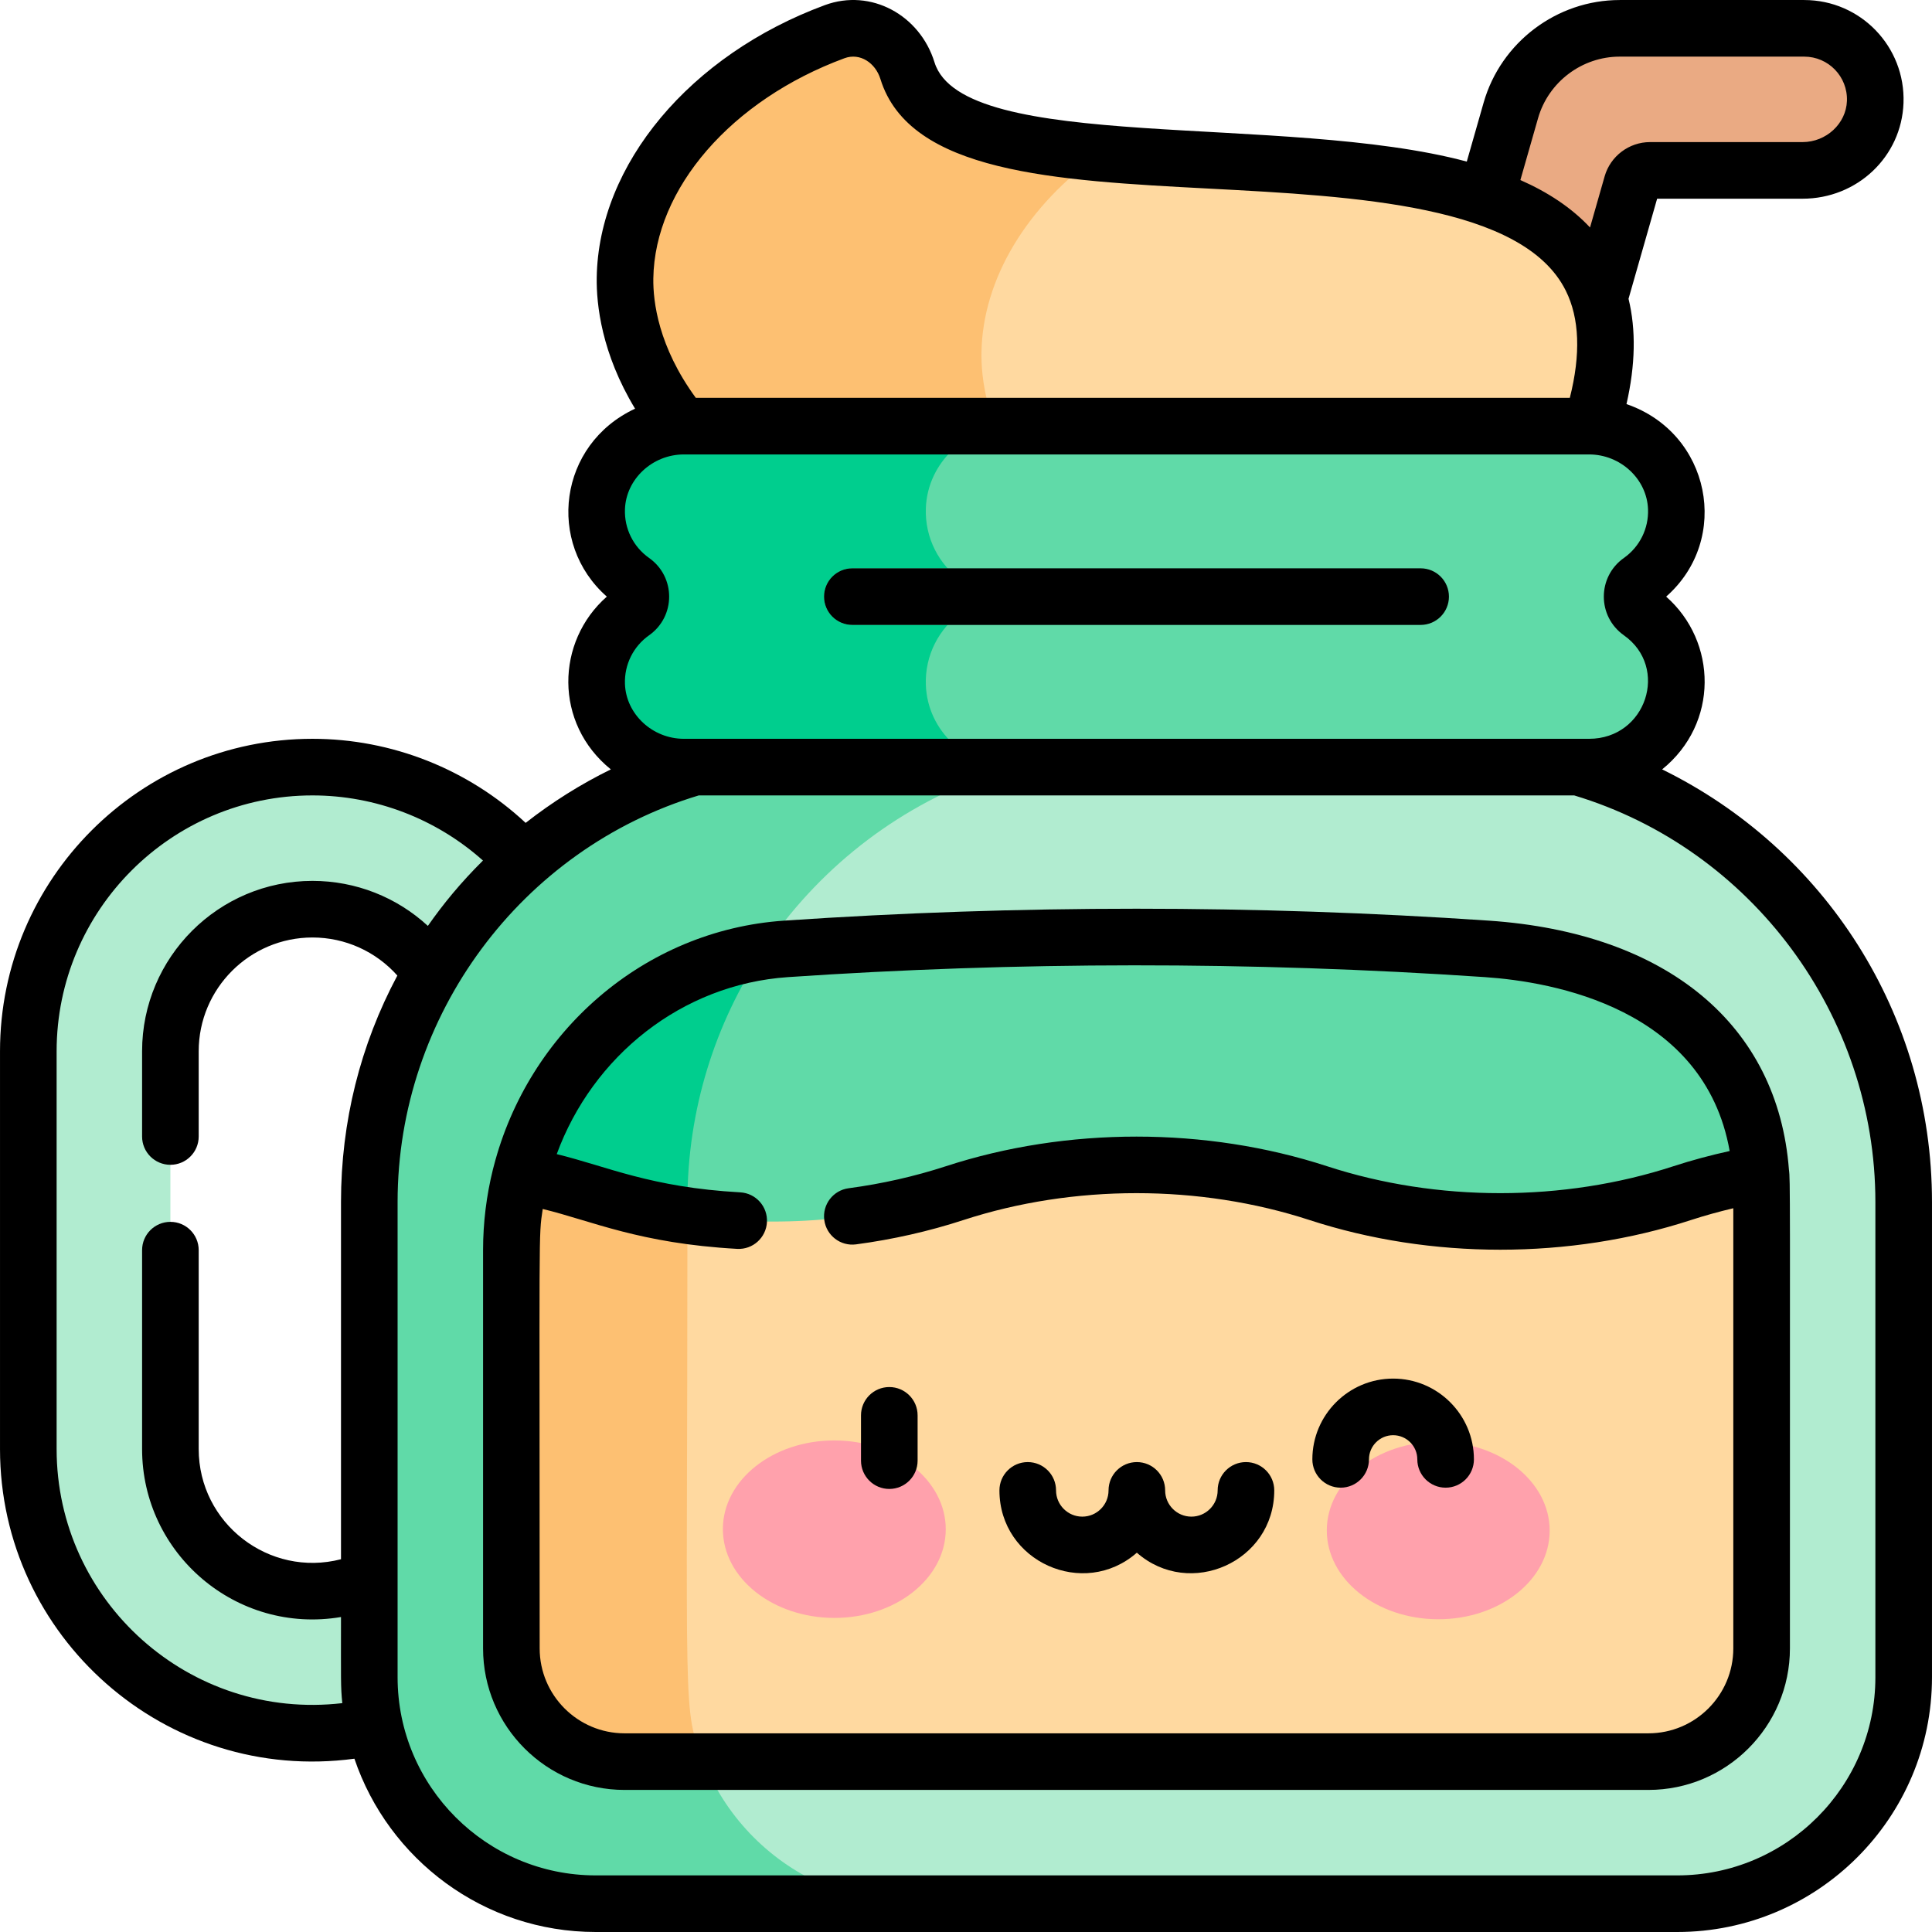 <svg id="Layer_1" enable-background="new 0 0 511.947 511.947" viewBox="0 0 511.947 511.947" xmlns="http://www.w3.org/2000/svg"><g><g><path d="m97.856 418.49c-24.816 10.842-52.706-7.397-52.706-34.515v-105.412c0-37.258 48.588-51.802 69.099-20.697 11.868-6.273 20.554-16.866 24.489-29.7-46.958-51.266-131.235-17.911-131.235 50.397v105.412c0 48.137 44.636 84.007 91.769 73.486 12.03-11.05 12.2-29.129-1.416-38.971z" fill="#b1ecd0"/><path d="m504.444 318.494v125.95c0 33.141-26.86 60-60 60h-202.29c-33.252 0-80-26.981-80-60v-125.95c0-54.384 56.211-100.686 106.16-115.23 23.43-2.59 48.46-4.58 74.93-5.63 26.38 1.04 51.43 3.02 75.03 5.63 50.11 14.581 86.17 61.02 86.17 115.23z" fill="#b1ecd0"/><path d="m182.154 444.445c0 33.007 26.736 60 60 60h-84.3c-33.13 0-60-26.859-60-60v-125.95c0-54.21 36.06-100.649 86.17-115.23 54.474-6.027 109.033-7.728 159.22-5.63-26.47 1.05-51.5 3.04-74.93 5.63-49.984 14.553-86.16 60.883-86.16 115.23z" fill="#60daa8"/><path d="m423.76 79.077 8.657-30.3c.613-2.146 2.575-3.626 4.808-3.626h40.416c10.207 0 18.9-7.938 19.262-18.138.381-10.709-8.187-19.51-18.811-19.51h-48.9c-13.394 0-25.166 8.88-28.846 21.759l-6.574 23.008c-.28 16.958 12.8 30.183 29.988 26.807z" fill="#eaaa83"/><path d="m466.604 310.985c-7.37 8.41-76.88 85-183.82 75.54-42.38-3.75-76.18-19.74-100.63-36.24l-16.538-31.469c0-24.439 23.868-47.621 36.508-66.701 13.871-2.105 99.449-6.963 191.87-.68 39.03 2.65 69.98 21.21 72.61 59.55z" fill="#60daa8"/><path d="m202.124 252.115c-12.64 19.08-19.97 41.94-19.97 66.38v31.79c-23.9-16.119-38.86-32.739-44.2-38.89 7.71-30.69 32.84-54.56 64.17-59.28z" fill="#00ce8e"/><path d="m466.794 436.805c0 16.56-13.43 30-30 30h-250.33c-2.78-6.91-20.848-17.414-20.848-25.314l16.538-119.406c23.65 3.39 48.31 1.42 70.8-5.92 30.78-10.04 65.62-10.04 96.39 0 30.78 10.04 65.62 10.04 96.39 0 6.79-2.221 13.77-3.94 20.87-5.181.295 3.999.19.027.19 125.821z" fill="#ffd9a0"/><path d="m186.464 466.805h-20.96c-16.57 0-30-13.44-30-30 0-113.737-.837-112.323 2.45-125.41 19.033 3.614 22.808 7.648 44.2 10.69 0 134.651-1.438 130.431 4.31 144.72z" fill="#fdc072"/><ellipse cx="221.122" cy="405.286" fill="#ffa1ac" rx="23.515" ry="29.529" transform="matrix(.002 -1 1 .002 -184.648 625.518)"/><ellipse cx="381.178" cy="405.636" fill="#ffa1ac" rx="23.515" ry="29.529" transform="matrix(.002 -1 1 .002 -25.291 785.925)"/><path d="m421.624 112.915c-36.32 22.5-76.81 34.93-117.6 35.829-32.356 6.14-62.335-15.066-67.566-42.866-5.717-30.382 19.087-63.51 55.266-65.264 60.701 5.477 153.968-2.826 129.9 72.301z" fill="#ffd9a0"/><path d="m304.024 148.744c-42.2.94-84.74-10.47-123.34-35.829-34.199-42.377-5.098-87.688 40.48-104.521 8.08-2.99 16.67 1.811 19.3 10.32 4.53 14.689 25.24 19.55 51.26 21.899-19.61 13.87-31.36 33.341-31.65 52.811-.08 5.6.64 21.35 15.06 39.229 9.42 6.192 19.07 11.542 28.89 16.091z" fill="#fdc072"/><path d="m421.084 203.265h-152.64c-12.25 0-42.68-9.521-43.11-21.76-.29-7.971 3.56-15.05 9.56-19.29 2.87-2.03 2.87-6.221 0-8.25-6-4.23-9.85-11.32-9.56-19.28.43-12.24 30.86-21.77 43.11-21.77h152.64c12.24 0 22.68 9.529 23.11 21.77.28 7.96-3.56 15.05-9.56 19.28-2.87 2.029-2.87 6.22 0 8.25 17.942 12.68 9.038 41.05-13.55 41.05z" fill="#60daa8"/><path d="m268.444 203.265h-87.22c-12.25 0-22.68-9.521-23.12-21.76-.28-7.971 3.56-15.05 9.56-19.29 2.88-2.03 2.88-6.221 0-8.25-6-4.23-9.84-11.32-9.56-19.28.44-12.24 10.87-21.77 23.12-21.77h87.22c-12.25 0-22.68 9.529-23.11 21.77-.282 7.842 3.466 14.982 9.56 19.28 2.87 2.029 2.87 6.22 0 8.25-6.109 4.305-9.841 11.464-9.56 19.29.43 12.239 10.86 21.76 23.11 21.76z" fill="#00ce8e"/><path d="m254.894 162.215c-1.39.979-2.66 2.12-3.8 3.38h-25.24c-4.14 0-7.5-3.36-7.5-7.5 0-4.15 3.36-7.5 7.5-7.5h25.25c1.13 1.26 2.4 2.39 3.79 3.37 2.87 2.029 2.87 6.22 0 8.25z" fill="#60daa8"/></g><g><path d="m440.44 203.876c15.081-12.193 14.602-33.877 1.06-45.782 17.298-15.205 11.791-43.363-10.511-51.016 2.368-10.357 2.551-19.691.544-27.905l7.577-26.519h38.53c14.499 0 26.252-11.145 26.757-25.371.532-14.942-11.394-27.276-26.306-27.276h-48.9c-16.654 0-31.482 11.185-36.057 27.198l-4.461 15.612c-48.254-12.934-133.557-2.063-141.048-26.313-3.854-12.476-16.808-19.665-29.058-15.144-35.713 13.186-60.004 42.204-60.446 72.21-.104 7.085 1.261 20.034 10.16 34.725-20.31 9.471-23.554 35.671-7.482 49.799-13.527 11.893-14.036 33.576 1.06 45.782-7.984 3.916-15.554 8.677-22.572 14.172-15.262-14.232-35.477-22.277-56.491-22.277-45.653 0-82.794 37.142-82.794 82.794v105.412c0 49.691 43.861 88.766 93.911 82.049 9.024 26.666 34.268 45.922 63.942 45.922h286.588c37.22 0 67.5-30.28 67.5-67.5v-125.95c.001-49.871-28.556-93.558-71.503-114.622zm-32.883-172.551c2.745-9.608 11.642-16.319 21.634-16.319h48.9c6.365 0 11.546 5.256 11.316 11.743-.214 6.013-5.492 10.904-11.767 10.904h-40.416c-5.552 0-10.494 3.728-12.019 9.065l-3.874 13.561c-4.941-5.277-11.208-9.37-18.456-12.567zm-234.437 42.465c.352-23.853 20.704-47.305 50.644-58.358 4.148-1.537 8.224 1.269 9.53 5.499 7.683 24.867 46.222 26.895 87.023 29.041 39.049 2.055 83.308 4.383 94.589 27.05 3.642 7.317 3.996 16.854 1.071 28.396h-231.604c-9.934-13.586-11.343-25.511-11.253-31.628zm-1.129 94.554c7.097-5.012 7.097-15.487 0-20.499-4.183-2.955-6.572-7.775-6.39-12.896.285-8.013 7.292-14.531 15.62-14.531h239.858c8.328 0 15.335 6.519 15.62 14.531.182 5.12-2.207 9.94-6.391 12.896-7.097 5.012-7.096 15.487 0 20.499 12.079 8.53 5.914 27.427-9.23 27.427h-239.857c-8.328 0-15.334-6.519-15.62-14.531-.182-5.121 2.207-9.942 6.39-12.896zm-156.988 215.633v-105.412c0-37.382 30.412-67.794 67.794-67.794 16.717 0 32.816 6.218 45.18 17.258-5.911 5.869-10.497 11.459-14.601 17.319-8.238-7.596-19.086-11.93-30.578-11.93-24.895 0-45.147 20.253-45.147 45.146v22.589c0 4.143 3.358 7.5 7.5 7.5s7.5-3.357 7.5-7.5v-22.589c0-16.623 13.524-30.146 30.147-30.146 8.683 0 16.81 3.712 22.492 10.088-9.81 18.356-14.933 38.766-14.933 59.991v94.672c-19.06 4.923-37.706-9.507-37.706-29.193v-52.706c0-4.143-3.358-7.5-7.5-7.5s-7.5 3.357-7.5 7.5v52.706c0 27.732 24.966 49.184 52.706 44.508 0 16.836-.107 18.347.346 22.819-40.505 4.701-75.7-27.014-75.7-67.326zm481.941 60.47c0 28.948-23.551 52.5-52.5 52.5h-286.588c-28.949 0-52.5-23.552-52.5-52.5v-125.95c0-49.433 32.773-93.576 79.812-107.727h231.964c47.039 14.151 79.812 58.293 79.812 107.727z"/><path d="m225.856 165.594h150.588c4.142 0 7.5-3.357 7.5-7.5s-3.358-7.5-7.5-7.5h-150.588c-4.142 0-7.5 3.357-7.5 7.5s3.358 7.5 7.5 7.5z"/><path d="m474.039 309.977c-2.909-38.291-32.164-62.805-79.54-66.024-61.938-4.208-124.76-4.209-186.697 0-37.292 2.533-67.83 29.602-76.977 65.131-.084.261-.157.528-.213.803-1.697 6.858-2.608 14.021-2.608 21.383v105.531c0 20.678 16.822 37.5 37.5 37.5h271.294c20.678 0 37.5-16.822 37.5-37.5-.001-121.854.111-124.105-.259-126.824zm-37.242 149.325h-271.294c-12.407 0-22.5-10.094-22.5-22.5 0-113.544-.334-108.729.811-116.446 13.069 3.179 25.565 9.117 51.504 10.574 4.215.229 7.681-3.004 7.909-7.067.232-4.136-2.932-7.677-7.067-7.909-23.852-1.34-35.131-6.831-48.635-10.131 9.502-25.908 33.047-44.984 61.293-46.904 60.296-4.096 122.414-4.229 184.664 0 18.103 1.23 58.156 8.278 64.851 46.079-5.073 1.118-10.073 2.458-14.921 4.039-29.151 9.508-62.589 9.508-91.74 0-32.107-10.475-68.937-10.475-101.043 0-8.248 2.69-16.916 4.651-25.763 5.83-4.106.547-6.991 4.319-6.444 8.425s4.316 6.996 8.424 6.444c9.751-1.299 19.318-3.466 28.434-6.439 29.151-9.508 62.589-9.508 91.74 0 32.109 10.474 68.935 10.474 101.043 0 3.66-1.193 7.421-2.229 11.234-3.133v116.639c0 12.405-10.093 22.499-22.5 22.499z"/><path d="m235.65 367.544c-4.142 0-7.5 3.357-7.5 7.5v12c0 4.143 3.358 7.5 7.5 7.5s7.5-3.357 7.5-7.5v-12c0-4.143-3.357-7.5-7.5-7.5z"/><path d="m369.158 365.304c-11.803 0-21.406 9.603-21.406 21.405 0 4.143 3.358 7.5 7.5 7.5s7.5-3.357 7.5-7.5c0-3.532 2.874-6.405 6.406-6.405s6.406 2.873 6.406 6.405c0 4.143 3.358 7.5 7.5 7.5s7.5-3.357 7.5-7.5c0-11.803-9.603-21.405-21.406-21.405z"/><path d="m330.157 387.427c-4.142 0-7.5 3.357-7.5 7.5 0 3.836-3.121 6.956-6.956 6.956s-6.956-3.12-6.956-6.956c0-4.143-3.358-7.5-7.5-7.5s-7.5 3.357-7.5 7.5c0 3.836-3.12 6.956-6.955 6.956s-6.956-3.12-6.956-6.956c0-4.143-3.358-7.5-7.5-7.5s-7.5 3.357-7.5 7.5c0 18.876 22.328 28.858 36.411 16.513 14.082 12.343 36.412 2.366 36.412-16.513 0-4.143-3.358-7.5-7.5-7.5z"/></g></g><g/><g/><g/><g/><g/><g/><g/><g/><g/><g/><g/><g/><g/><g/><g/></svg>